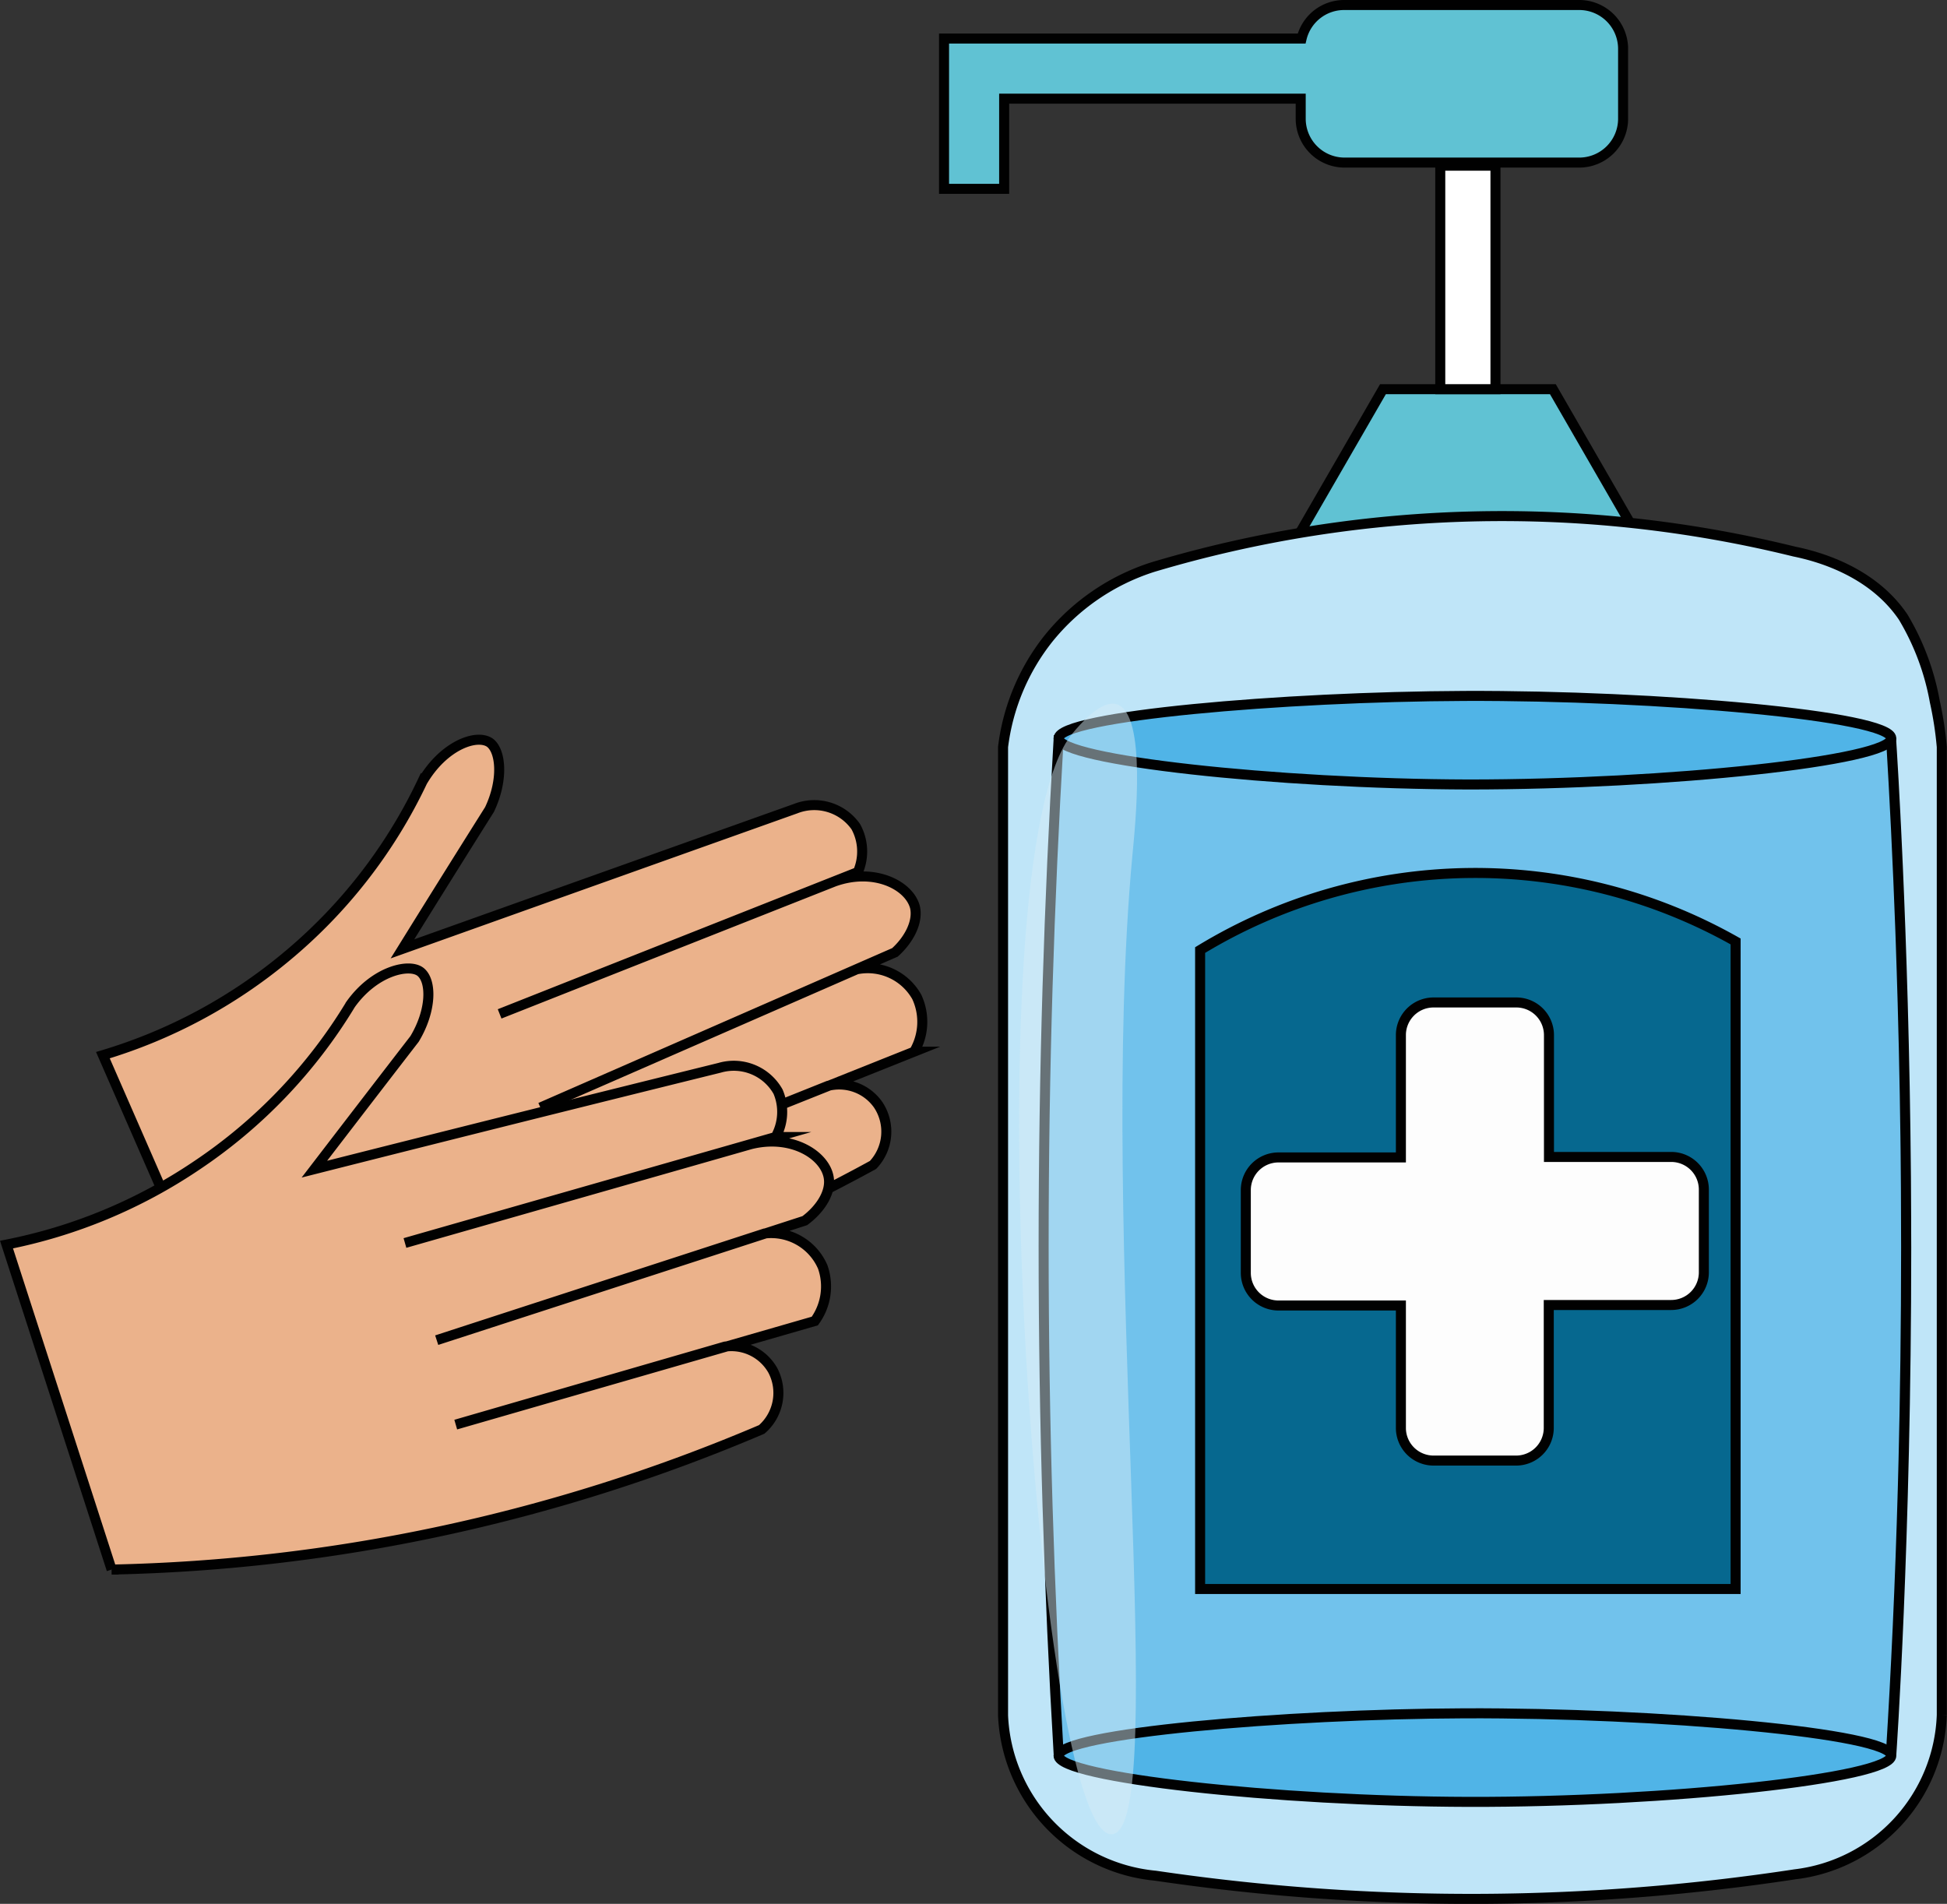 <svg id="Lag_1" data-name="Lag 1" xmlns="http://www.w3.org/2000/svg" viewBox="0 0 194.34 190.05"><rect x="0" y="0" width="194.34" height="190.05" fill="#333333" stroke="none"/><defs><style>.icls-1{fill:#60c2d3;}.icls-1,.icls-2,.icls-3,.icls-4,.icls-5,.icls-6,.icls-7,.icls-8{stroke:#010101;stroke-miterlimit:10;}.icls-2{fill:#bfe5f8;}.icls-3,.icls-8{fill:#50b4e7;}.icls-3{fill-opacity:0.7;}.icls-4{fill:#06688f;}.icls-5{fill:#ebb28b;}.icls-6{fill:#fdfdfd;}.icls-7{fill:#fff;}.icls-9{fill:#d5ecf5;opacity:0.48;}</style></defs><polygon class="icls-1" points="155 38.85 138.04 38.85 129.56 53.53 138.04 68.22 155 68.22 163.47 53.53 155 38.85"/><path class="icls-2" d="M210.78,229.78a215.22,215.22,0,0,1-31,2.44A215.9,215.9,0,0,1,147,229.91a16.79,16.79,0,0,1-15.21-16V117.24a21.64,21.64,0,0,1,4.52-10.81,21.94,21.94,0,0,1,10.46-7.16,121.9,121.9,0,0,1,64-1.54c2.31.47,7.74,1.93,10.86,6.53a25,25,0,0,1,3.16,8.43,34.86,34.86,0,0,1,.7,4.55v96.63a16.62,16.62,0,0,1-14.73,15.91Z" transform="translate(-31.67 -42.67)"/><path class="icls-3" d="M137.33,116.56c-.94,16-1.49,32.85-1.49,50.55s.55,34.54,1.49,50.49h83.09c1-16.06,1.66-35.43,1.49-57.43-.21-24.91-1.46-43.39-1.46-43.39s1.47,21.62,1.49,50.49c0,29.41-1.49,50.55-1.49,50.55s1.68-24.33,1.46-56.57c-.12-18.8-.85-34.23-1.46-44.47Z" transform="translate(-31.67 -42.67)"/><path class="icls-4" d="M151.46,137.51v63.78h53.45V136.65a52.82,52.82,0,0,0-53.45.86Z" transform="translate(-31.67 -42.67)"/><g id="Layer_2" data-name="Layer 2"><path class="icls-5" d="M41.94,148q6.83,15.61,13.64,31.25a175.16,175.16,0,0,0,32.23-7,176.15,176.15,0,0,0,31-13.29,4.83,4.83,0,0,0,.52-6,4.75,4.75,0,0,0-5-1.9l-26,10.4,34.59-13.81a5.89,5.89,0,0,0,.26-5.46,5.61,5.61,0,0,0-6-2.76L85.61,153.23,121,137.74c1.42-1.28,2.33-3.05,2-4.51-.56-2.18-4.07-4-8.08-2.55l-33.38,13.2,35.76-14.16a5.14,5.14,0,0,0-.21-4.53,5.07,5.07,0,0,0-6-1.8q-19.64,7-39.25,14,4.34-7,8.69-13.91c1.43-3,1.14-5.92,0-6.7-1.34-.86-4.6.32-6.7,3.91a51.15,51.15,0,0,1-13.61,17.51A51.77,51.77,0,0,1,41.94,148Z" transform="translate(-31.67 -42.67)"/><path class="icls-5" d="M32.32,166.91q5.25,16.22,10.49,32.44a174,174,0,0,0,32.76-3.81,175.15,175.15,0,0,0,32.13-10.18,4.82,4.82,0,0,0,1.11-5.89,4.75,4.75,0,0,0-4.77-2.38l-26.88,7.79L113,174.54a5.88,5.88,0,0,0,.79-5.4A5.6,5.6,0,0,0,108,165.8L75.26,176.45,112,164.52c1.54-1.14,2.63-2.81,2.39-4.29-.35-2.23-3.66-4.37-7.79-3.34l-34.51,9.86,37-10.58a5.14,5.14,0,0,0,.24-4.53,5.07,5.07,0,0,0-5.83-2.38q-20.23,5-40.45,10.12,5-6.52,10-13c1.72-2.86,1.72-5.77.61-6.68s-4.61-.13-7,3.24A51.24,51.24,0,0,1,51.32,159,51.83,51.83,0,0,1,32.32,166.91Z" transform="translate(-31.67 -42.67)"/><path class="icls-6" d="M198.49,158.16H186.28V146a3.26,3.26,0,0,0-3.26-3.26h-8.26A3.26,3.26,0,0,0,171.5,146v12.21H159.29a3.26,3.26,0,0,0-3.27,3.26v8.26a3.26,3.26,0,0,0,3.27,3.26H171.5v12.22a3.26,3.26,0,0,0,3.26,3.26H183a3.26,3.26,0,0,0,3.26-3.26V172.94h12.21a3.26,3.26,0,0,0,3.27-3.26v-8.26A3.26,3.26,0,0,0,198.49,158.16Z" transform="translate(-31.67 -42.67)"/></g><rect class="icls-7" x="143.76" y="16.54" width="5.51" height="22.31"/><path class="icls-1" d="M189.3,43.17H165.83a4.36,4.36,0,0,0-4.24,3.35H125.9v15h6v-9h29.6v2a4.38,4.38,0,0,0,4.37,4.38H189.3a4.38,4.38,0,0,0,4.38-4.38V47.55A4.38,4.38,0,0,0,189.3,43.17Z" transform="translate(-31.67 -42.67)"/><path class="icls-8" d="M137.33,116.37c0,2.18,21.71,4.56,40.92,4.61,19.85,0,42.21-2.38,42.2-4.61s-23.24-4.3-42.58-4.23C159.69,112.21,137.35,114.16,137.33,116.37Z" transform="translate(-31.67 -42.67)"/><path class="icls-8" d="M137.33,217.93c0,2.18,21.71,4.56,40.92,4.61,19.85.05,42.21-2.38,42.2-4.61s-23.24-4.3-42.58-4.23C159.69,213.77,137.35,215.72,137.33,217.93Z" transform="translate(-31.67 -42.67)"/><path class="icls-9" d="M138.74,115.86c.73-.87,2.85-3.39,4.42-2.88,3,1,1.83,12,1.53,15.18-3.49,37.51,3.87,97-2,97.61C135.2,226.56,128.23,128.36,138.74,115.86Z" transform="translate(-31.67 -42.67)"/></svg>